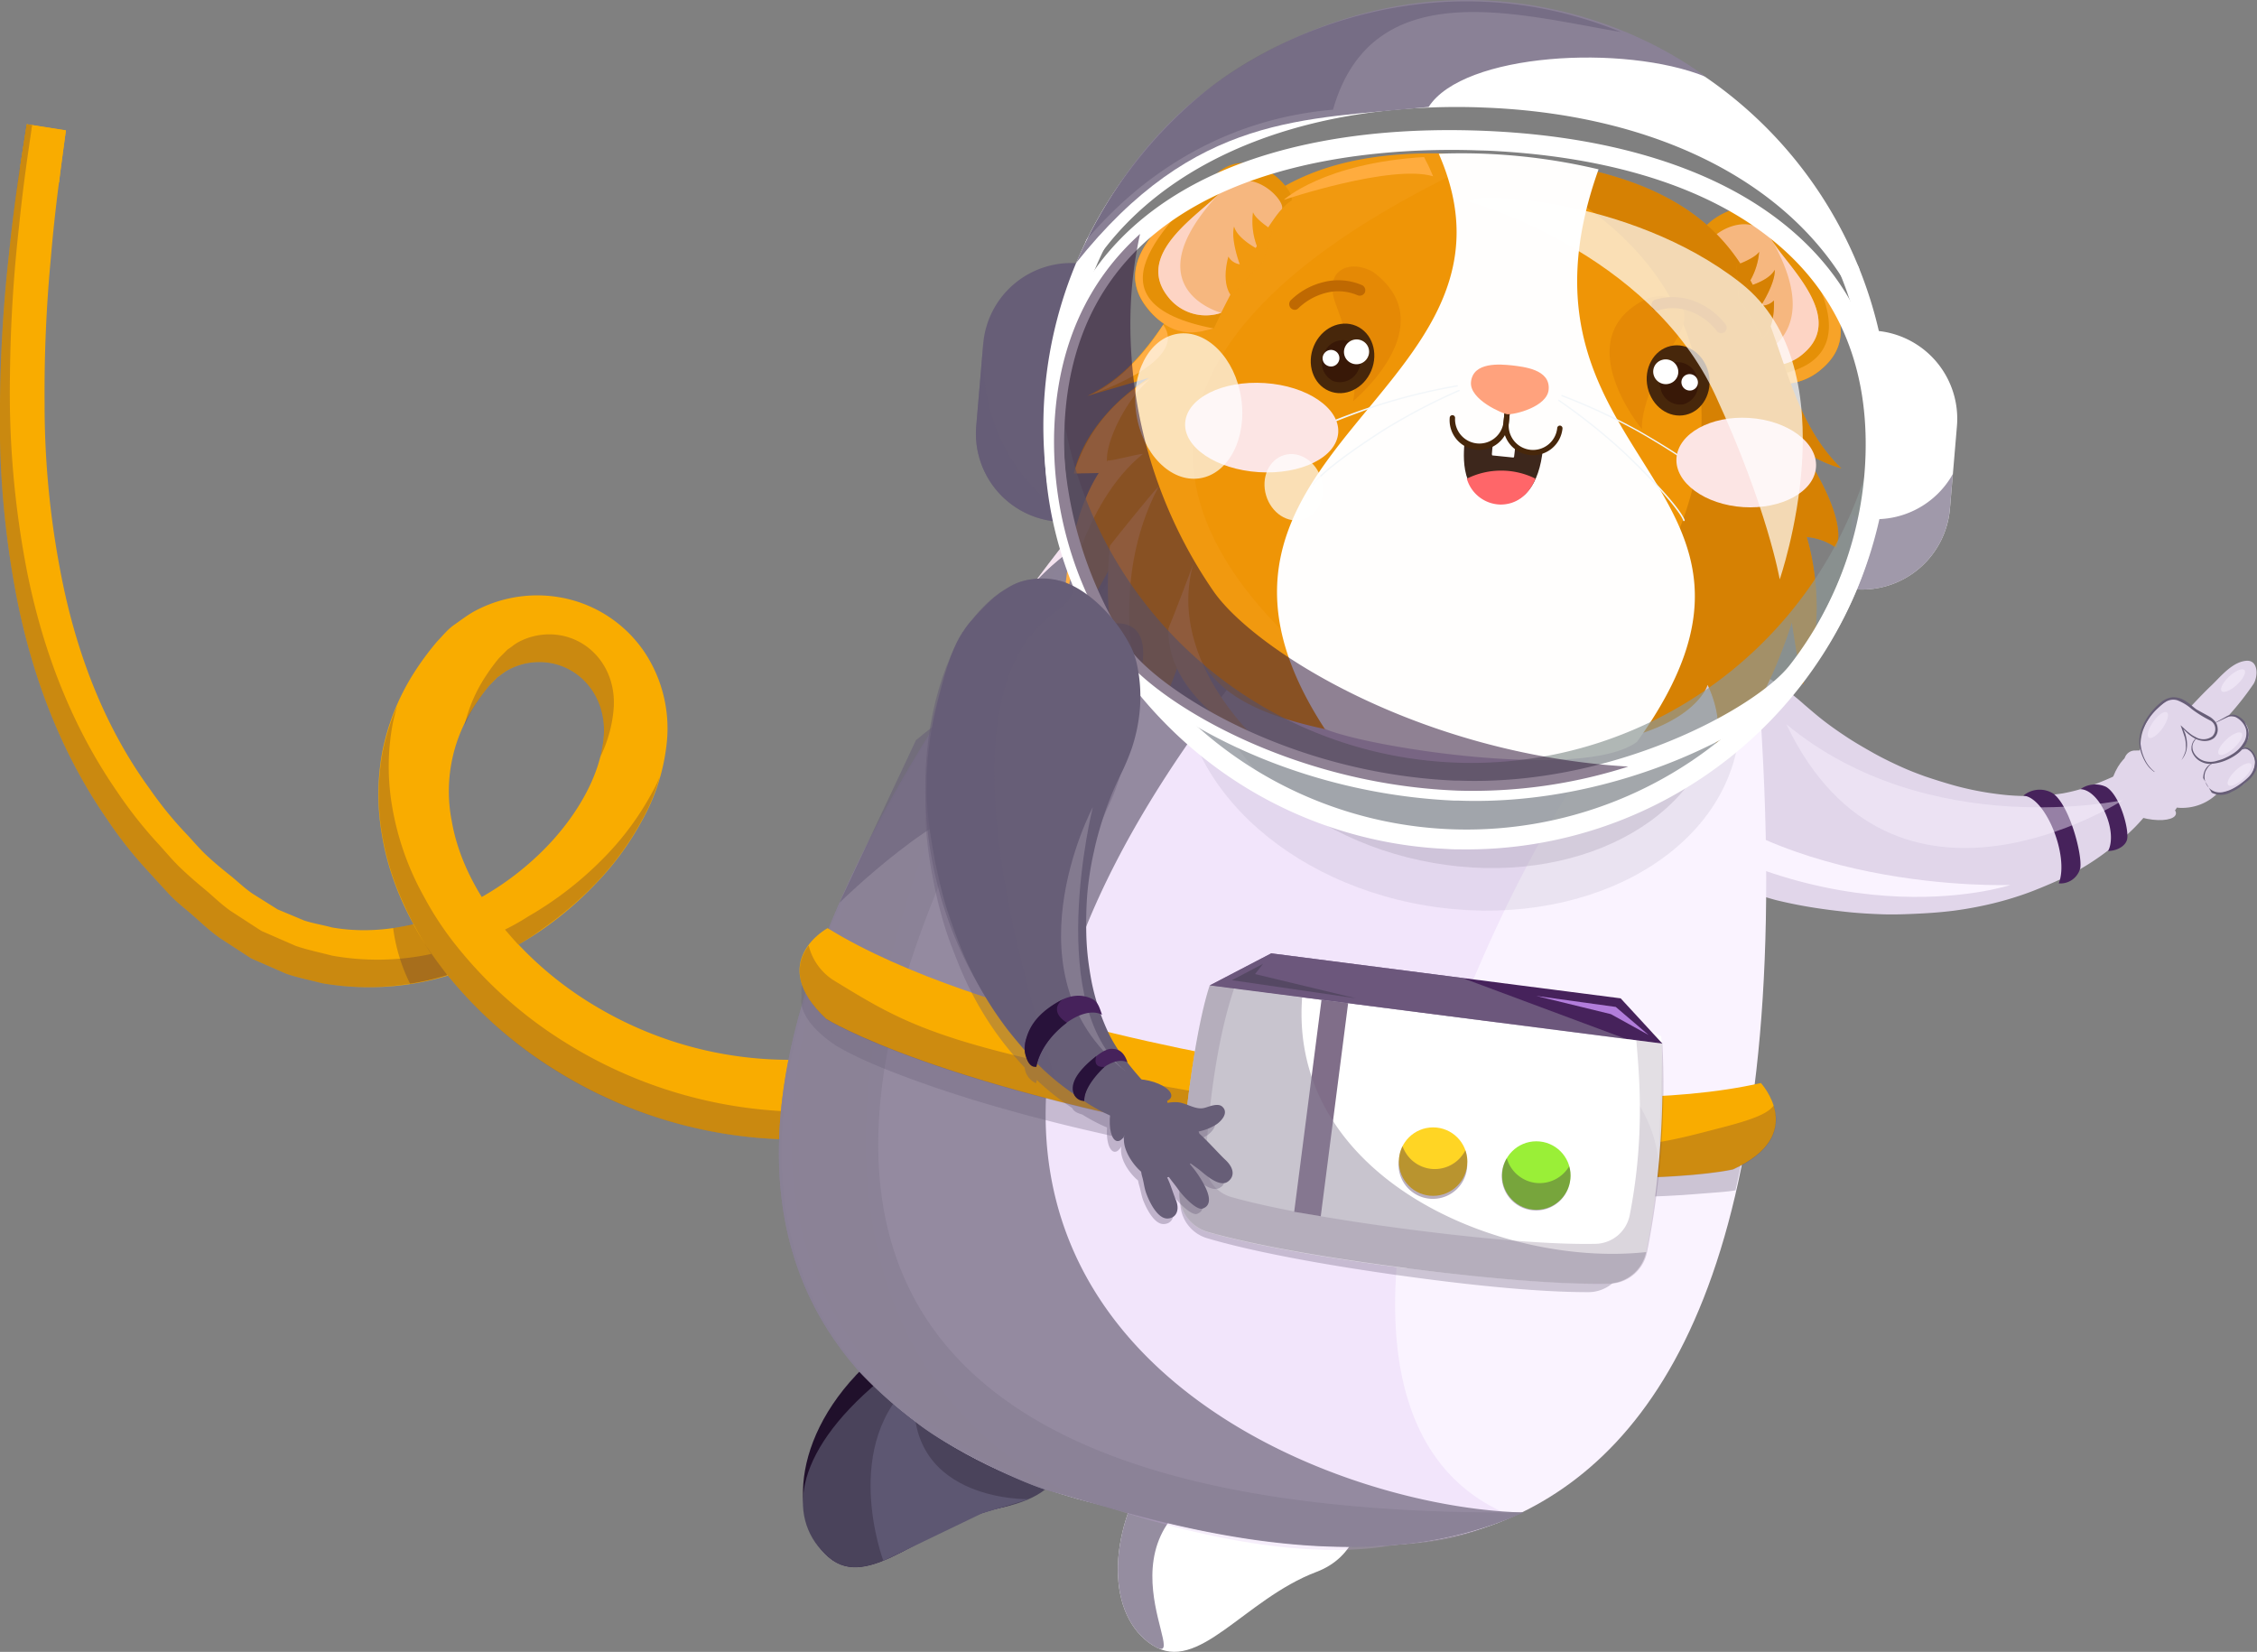<svg xmlns="http://www.w3.org/2000/svg" viewBox="0 0 394.2 288.53"><rect x="0" y="0" width="394.2" height="288.53" fill="#808080" stroke="none"/><defs><style>.cls-1{isolation:isolate;}.cls-2{fill:#f9ac00;}.cls-3,.cls-39,.cls-53{fill:#371a45;}.cls-3{opacity:0.24;}.cls-4{fill:#e1d6ea;}.cls-38,.cls-47,.cls-5,.cls-59{fill:#675e77;}.cls-6{fill:#46225b;}.cls-62,.cls-63,.cls-7{fill:#faf3ff;}.cls-8{fill:#d1c7e0;}.cls-9{fill:#20102b;}.cls-10{fill:#4a435b;}.cls-11{fill:#5d5772;}.cls-12,.cls-58{fill:#fff;}.cls-13,.cls-41,.cls-55,.cls-60{fill:#8a8196;}.cls-13{opacity:0.9;}.cls-13,.cls-16,.cls-17,.cls-31,.cls-34,.cls-38,.cls-47,.cls-54,.cls-55,.cls-57,.cls-59{mix-blend-mode:multiply;}.cls-14{fill:#d5b4ef;}.cls-14,.cls-58{opacity:0.22;}.cls-15{fill:#ffcd97;opacity:0.12;mix-blend-mode:luminosity;}.cls-16,.cls-17{fill:#9e96aa;}.cls-16{opacity:0.17;}.cls-17{opacity:0.29;}.cls-18{fill:#e59007;}.cls-19{fill:#f7a328;}.cls-20{fill:#ffccc0;opacity:0.65;}.cls-21{fill:#ffdcd7;opacity:0.78;}.cls-22{fill:#ef9506;}.cls-23{fill:#b76800;opacity:0.43;}.cls-24{fill:#ffba5f;opacity:0.11;}.cls-25{fill:#fffefd;}.cls-26{fill:#e58905;}.cls-27{fill:#bf6902;}.cls-28{fill:#f2f6f9;}.cls-29{fill:#ffa836;}.cls-30{fill:#ffae43;}.cls-31{fill:#fce5e4;}.cls-32{fill:#47270b;}.cls-33{fill:#381807;}.cls-34{fill:#3d271c;}.cls-35{fill:#ffa27d;}.cls-36{fill:#ff6669;}.cls-37{fill:#ffac3e;}.cls-38{opacity:0.54;}.cls-40,.cls-60{opacity:0.81;}.cls-42{opacity:0.69;}.cls-43{fill:#8c9695;}.cls-44{opacity:0.7;}.cls-45{opacity:0.53;}.cls-46{fill:#2b1135;}.cls-47{opacity:0.32;}.cls-48{opacity:0.23;}.cls-49{opacity:0.18;}.cls-50{fill:#9aef37;}.cls-51{opacity:0.35;}.cls-52{fill:#ffd524;}.cls-53{opacity:0.63;}.cls-54{opacity:0.47;}.cls-55,.cls-57{opacity:0.56;}.cls-56{fill:#b27ddb;}.cls-57{fill:#453d51;}.cls-59{opacity:0.36;}.cls-61{fill:#28123a;}.cls-62{opacity:0.45;}.cls-63{opacity:0.46;}</style></defs><title>Asset 1ldpi</title><g class="cls-1"><g id="Layer_2" data-name="Layer 2"><g id="Layer_1-2" data-name="Layer 1"><path class="cls-2" d="M4.66,21.7s-.32,2-.91,5.86S2.33,37,1.59,44.24A254.15,254.15,0,0,0,0,70.46a162.72,162.72,0,0,0,3,34.3c2.49,12.45,7.15,26,15.67,38.28a71.92,71.92,0,0,0,7,8.91c1.29,1.42,2.59,2.85,3.91,4.27s2.9,2.58,4.37,3.89,2.86,2.62,4.58,3.81l5.35,3.48,6,2.63c2,.72,4.22,1.14,6.35,1.7a48,48,0,0,0,26-2.72A60.14,60.14,0,0,0,104,154.4a50.14,50.14,0,0,0,8.09-11,35,35,0,0,0,4.39-13.92A24.08,24.08,0,0,0,112.63,114a22.48,22.48,0,0,0-13.5-9.39,23.12,23.12,0,0,0-16.35,2.2c-1.23.69-2.33,1.55-3.48,2.35s-2,1.91-2.94,2.87a50.29,50.29,0,0,0-4.22,5.75,40.4,40.4,0,0,0-5.35,13.42,41,41,0,0,0-.13,14.35C68.17,155,72.57,163.21,78,170.12a75.32,75.32,0,0,0,19.21,16.93,79.52,79.52,0,0,0,46.31,11.87,68.4,68.4,0,0,0,11.25-1.53l5.37-1.08c1.77-.41,3.49-1.05,5.21-1.57s3.44-1.06,5.12-1.65l4.86-2.15a65.35,65.35,0,0,0,9.13-4.9c11.65-7.16,19.9-16.95,25.68-25.93a159.17,159.17,0,0,0,12.4-24.17l6.32-15.34,2.28-5-14.61-6.91L214,114.38l-6.09,15.52a143.63,143.63,0,0,1-10.74,22c-4.84,7.82-11.4,15.83-20.7,21.77-9.1,6-21.2,10-33.91,11.28a65.94,65.94,0,0,1-38.51-9.18A61.72,61.72,0,0,1,88,162.09c-4.45-5.48-7.91-11.86-9.08-18.58a27,27,0,0,1,3.46-19.42,36.13,36.13,0,0,1,3-4.26l1.49-1.53c.58-.37,1.1-.84,1.69-1.18a11.4,11.4,0,0,1,8-1.23c5.57,1.21,9.42,6.49,8.88,12.86s-4.3,13-9.17,18.31C86.35,157.82,71.35,164.35,58,162c-1.62-.44-3.3-.7-4.89-1.22l-4.63-1.94-4.25-2.67c-1.42-.92-2.72-2.22-4.08-3.3s-2.73-2.22-4-3.4-2.38-2.51-3.55-3.76a65.42,65.42,0,0,1-6.42-7.88C18.27,127,13.74,114.68,11.2,103A154.58,154.58,0,0,1,7.79,70.46,248.67,248.67,0,0,1,8.89,45c.59-7.07,1.34-12.62,1.84-16.4s.78-5.8.78-5.8Z"/><path class="cls-2" d="M3.47,29.53l6.86,2.34c.1-1.23.25-2.33.4-3.32.51-3.76.78-5.79.78-5.79L4.68,21.7s-.32,2.05-.92,5.84C3.67,28.17,3.57,28.8,3.47,29.53Z"/><path class="cls-3" d="M85.37,119.83l1.49-1.53c.58-.37,1.1-.84,1.69-1.18a11.4,11.4,0,0,1,8-1.23c5.57,1.21,9.42,6.49,8.88,12.86a21,21,0,0,1-.58,3.44,23.39,23.39,0,0,0,2.32-8.29c.54-6.37-3.3-11.64-8.88-12.85a11.4,11.4,0,0,0-7.95,1.22c-.59.35-1.11.82-1.69,1.18L87.11,115a34.24,34.24,0,0,0-3,4.26,26.78,26.78,0,0,0-3,7.5,27.31,27.31,0,0,1,1.31-2.66A36.13,36.13,0,0,1,85.37,119.83Z"/><path class="cls-3" d="M230.72,115.4c-.06.13-.1.22-.16.37-1.46,3.53-3.61,8.72-6.33,15.33a157.92,157.92,0,0,1-12.41,24.16c-5.76,9-14,18.77-25.67,25.93A66.47,66.47,0,0,1,177,186.1l-4.87,2.15c-1.67.59-3.39,1.1-5.1,1.65s-3.45,1.14-5.22,1.57l-5.37,1.07a68.42,68.42,0,0,1-11.24,1.54A79.57,79.57,0,0,1,98.91,182.2a74.49,74.49,0,0,1-19-16.75h0a55.64,55.64,0,0,1-5.91-8.92h0a48.93,48.93,0,0,1-5.53-15.79,40.9,40.9,0,0,1,.12-14.34c.2-1,.47-2,.75-3a39.45,39.45,0,0,0-2.49,7.88,41,41,0,0,0-.13,14.35,47.53,47.53,0,0,0,3.54,11.7h0a63.26,63.26,0,0,0,5.07,9.3,44.92,44.92,0,0,1-17.33.29c-2.12-.55-4.3-1-6.35-1.7l-6-2.62-5.36-3.48c-1.71-1.2-3.05-2.56-4.57-3.82s-3-2.54-4.38-3.88-2.61-2.86-3.92-4.27a75.7,75.7,0,0,1-7-8.92C11.89,125.88,7.24,112.38,4.74,99.92a163.44,163.44,0,0,1-3-34.3A254.24,254.24,0,0,1,3.34,39.39c.73-7.23,1.59-12.84,2.15-16.68,0-.32.09-.56.14-.86l-1-.15s-.32,2-.91,5.86S2.33,37,1.59,44.24A254.15,254.15,0,0,0,0,70.46a162.72,162.72,0,0,0,3,34.3c2.49,12.45,7.15,26,15.67,38.28a71.92,71.92,0,0,0,7,8.91c1.29,1.42,2.59,2.85,3.91,4.27s2.9,2.58,4.37,3.89,2.86,2.62,4.58,3.81l5.35,3.48,6,2.63c2,.72,4.22,1.14,6.35,1.7a46.73,46.73,0,0,0,21.91-1.44,75.06,75.06,0,0,0,19,16.76,79.52,79.52,0,0,0,46.31,11.87,68.4,68.4,0,0,0,11.25-1.53l5.37-1.08c1.77-.41,3.49-1.05,5.21-1.57s3.44-1.06,5.12-1.65l4.86-2.15a65.35,65.35,0,0,0,9.13-4.9c11.65-7.16,19.9-16.95,25.68-25.93a159.17,159.17,0,0,0,12.4-24.17l6.32-15.34,2.28-5Z"/><path class="cls-3" d="M113.82,138.57a49.92,49.92,0,0,1-8.1,11,61.24,61.24,0,0,1-13.45,10.5,41.51,41.51,0,0,1-4.07,2.3c.93,1.08,1.58,1.84,2.34,2.64,1-.6,2.43-1.47,4-2.63a61.86,61.86,0,0,0,9.41-8,50.14,50.14,0,0,0,8.09-11,33.38,33.38,0,0,0,3.16-7.63C114.8,136.74,114.34,137.68,113.82,138.57Z"/><path class="cls-3" d="M71.63,171.84a46,46,0,0,0,6.51-1.48c-1-1.35-2-2.64-2.85-3.89a52.9,52.9,0,0,1-3.08-5,.61.61,0,0,1-.3,0,23.25,23.25,0,0,1-3.25.62A30.9,30.9,0,0,0,71.63,171.84Z"/><path class="cls-4" d="M276.81,130.65c0-.31-.05-.62-.07-.93a12.55,12.55,0,0,1,.25-3c.11-.48.26-1,.4-1.37a9.5,9.5,0,0,1,.68-1.57,14.15,14.15,0,0,1,1.85-2.61,16.69,16.69,0,0,1,2.3-2,21.12,21.12,0,0,1,2.45-1.57,25.25,25.25,0,0,1,3-1.45,26.35,26.35,0,0,1,5.44-1.53,14.31,14.31,0,0,1,3.16-.15,30.54,30.54,0,0,1,3.24.44,29,29,0,0,1,6.06,1.89,33.56,33.56,0,0,1,5.32,2.91,45.19,45.19,0,0,1,4.26,3.38c1.17,1,2.32,2,3.55,2.94s2.41,1.76,3.65,2.58c1.49,1,3.12,1.94,5,3,1.54.85,3.22,1.68,5.14,2.53,1.18.52,2.42,1,3.79,1.49,1.71.58,3.48,1.13,5.27,1.63a53.18,53.18,0,0,0,5.84,1.23c1.15.17,2.21.31,3.24.4a40.58,40.58,0,0,0,9.64-.31,30.2,30.2,0,0,0,4.43-1.16c1.21-.42,2.48-.92,4.1-1.64l1.81-.85,1.95-.91a1.69,1.69,0,0,1,.28-.12l.43-.19a9.76,9.76,0,0,1,1.67-.55,8,8,0,0,1,1.61-.2,5.08,5.08,0,0,1,.94.09,3.59,3.59,0,0,1,.68.21,2.22,2.22,0,0,1,.5.28l.09.06a1.77,1.77,0,0,1,.7,1,2.73,2.73,0,0,1,.06.34,1.89,1.89,0,0,1,0,.62,2,2,0,0,1-.16.53l0,.08,0-.14a9.68,9.68,0,0,1-1.15,2.12,24.69,24.69,0,0,1-2.22,2.68,34.47,34.47,0,0,1-2.82,3.35c-.7.74-1.45,1.42-2.09,2s-1.6,1.37-2.64,2.17a43.47,43.47,0,0,1-4.9,3.33c-1.26.73-2.54,1.39-3.8,2l-.07,0c-1.2.54-2.26,1-3.25,1.4s-1.85.75-2.87,1.1a57.48,57.48,0,0,1-5.86,1.71,65.85,65.85,0,0,1-6.51,1.19c-1.95.24-4,.41-6.27.51-1.85.09-4,.18-6.09.11s-4.37-.2-6.42-.43c-2.4-.26-4.36-.52-6.17-.82-2.07-.34-4.12-.76-6.07-1.24-1-.26-2-.58-3-.89s-2.14-.73-3.15-1.12-1.81-.73-2.81-1.16-1.91-.87-2.8-1.31c-1.67-.82-3.42-1.78-5.34-2.92a43,43,0,0,1-5.42-3.39c-8.47-6.91-9.29-10.92-9.29-10.92a1.59,1.59,0,0,1-.23-.45l0-.05-.08-.17-.08-.17c-.1-.21-.19-.42-.27-.64s-.28-.75-.43-1.24A12.46,12.46,0,0,1,276.81,130.65Z"/><ellipse class="cls-4" cx="375.54" cy="140.55" rx="1.79" ry="4.76" transform="matrix(0.19, -0.98, 0.98, 0.19, 166.28, 482.6)"/><ellipse class="cls-4" cx="374.43" cy="138.35" rx="4.64" ry="1.84" transform="translate(-2.01 5.56) rotate(-0.85)"/><ellipse class="cls-4" cx="372.87" cy="136.94" rx="4.37" ry="1.95" transform="translate(-5.21 258.76) rotate(-38.03)"/><ellipse class="cls-4" cx="371.22" cy="135.58" rx="4.4" ry="1.94" transform="translate(86.73 409.9) rotate(-64.02)"/><path class="cls-4" d="M388.21,137.52c2.46-2.89,1.17-6.65-1.31-9.26.88-1.75-1-3.06-2.43-3.78-.74-.37-1.54-.78-2.24-1.22A7.21,7.21,0,0,0,380.3,122c-1.27-.34-2.6.9-3.44,1.71a8.83,8.83,0,0,0-3,7,2.4,2.4,0,0,0-.2.39,2.48,2.48,0,0,0-.61,0s0,0,0,0a1.87,1.87,0,0,0-2,1.5,6.09,6.09,0,0,0,.42,4.61c1.13,2.1,3.51,5.33,6.23,5.43a3,3,0,0,0,2.5-1.58,6.67,6.67,0,0,0,1.16.05A8.77,8.77,0,0,0,388.21,137.52Z"/><path class="cls-4" d="M386.7,127.74c.89-1,1.79-1.76,2.63-2.84a50.53,50.53,0,0,0,4.3-5.49c.79-1.39.76-4-1.13-4-2.51.08-4.63,2.75-6.2,4.26-2.11,2-4.09,4.24-6.1,6.35l4.53,3.92C385.09,130,386.3,128.2,386.7,127.74Z"/><path class="cls-4" d="M391.55,130.49c2.8-2.14.37-6-2.43-5.35l-1.88-.62c-1.34-.75-4.11,3.48-4.73,4.42-2,3-.95,6.35,1.6,8.81,1.86,1.8,3.78.79,6,.14C394,136.73,395.46,131.23,391.55,130.49Z"/><path class="cls-5" d="M381.81,131.3a4.23,4.23,0,0,0,.17-1.09,5.9,5.9,0,0,0-.14-1.39c0-.06-.16-.65-.17-.68s-.34-.8-.32-.77l.61.61a7.1,7.1,0,0,0,1.25.93,3.94,3.94,0,0,0,1.47.5,3,3,0,0,0,1.26-.1,2.37,2.37,0,0,0,.79-.43,2,2,0,0,0,.59-1.74,2.05,2.05,0,0,0-.6-1.31,3.87,3.87,0,0,0-.74-.61c-.27-.17-2.13-1.16-2.38-1.33-.41-.3-.81-.66-1.23-1l-.65-.44a3.85,3.85,0,0,0-2.31-.66,3.76,3.76,0,0,0-2,.91,9.75,9.75,0,0,0-1.69,1.7,10.39,10.39,0,0,0-1.46,2.37,7,7,0,0,0-.42,1.22,6.11,6.11,0,0,0,.1,3.39,8.61,8.61,0,0,0,.72,1.66,6.43,6.43,0,0,0,.79,1.1c.79.75.85.71.86.68s-.07-.08-.17-.17a6.19,6.19,0,0,1-.56-.54,5.89,5.89,0,0,1-.79-1.12,8.15,8.15,0,0,1-.66-1.62,6.91,6.91,0,0,1-.21-1,5.16,5.16,0,0,1,.53-3.29,7.35,7.35,0,0,1,.58-1.11,10.88,10.88,0,0,1,.74-1.08,12.25,12.25,0,0,1,.9-1c1.45-1.4,2-1.51,2.24-1.58a2.35,2.35,0,0,1,1.34,0,8.21,8.21,0,0,1,2.5,1.5,20.08,20.08,0,0,0,3.21,2,1.67,1.67,0,0,1,.95,1.37,1.82,1.82,0,0,1-.52,1.44,2.63,2.63,0,0,1-2.93.11,4.7,4.7,0,0,1-1.19-.79c-.05,0-.55-.46-.68-.58l-.73-.68s.08.25.13.37.61,1.78.62,1.84a5.32,5.32,0,0,1,.16,1.36,3.52,3.52,0,0,1,0,.58,3.69,3.69,0,0,1-.1.5,7.61,7.61,0,0,1-.66,1.43A4.45,4.45,0,0,0,381.81,131.3Z"/><path class="cls-5" d="M389.28,125.17a1.81,1.81,0,0,1,1.45.23,3.66,3.66,0,0,1,1.21,1.21,3.72,3.72,0,0,1,.31.67,3.18,3.18,0,0,1-.22,2.18,8.54,8.54,0,0,1-.54.84,5.8,5.8,0,0,1-1.78,1.53,6.43,6.43,0,0,1-.77.42,7.91,7.91,0,0,1-.79.35,8.36,8.36,0,0,1-.81.25,3.85,3.85,0,0,1-2.34.07,3.18,3.18,0,0,1-1.23-.7,2.71,2.71,0,0,1-.71-1,1.76,1.76,0,0,1-.12-.53,1.57,1.57,0,0,1,0-.49,2.2,2.2,0,0,1,.12-.41,3,3,0,0,1,.18-.32,3.76,3.76,0,0,1,.28-.39.63.63,0,0,0,.1-.15s-.05,0-.13.07a2.22,2.22,0,0,0-.33.37,2.14,2.14,0,0,0-.35.79,1.74,1.74,0,0,0-.05.52,1.33,1.33,0,0,0,0,.28,1.53,1.53,0,0,0,.07.29,3.24,3.24,0,0,0,1.88,1.92,3.1,3.1,0,0,0,1.58.24,6.1,6.1,0,0,0,.83-.11,8.34,8.34,0,0,0,.83-.2,6.91,6.91,0,0,0,.83-.3,8.34,8.34,0,0,0,.8-.38,8.1,8.1,0,0,0,1.5-1,6,6,0,0,0,.61-.62,5.88,5.88,0,0,0,.51-.72,4.32,4.32,0,0,0,.5-1.22,3.11,3.11,0,0,0-.34-2.1A4.05,4.05,0,0,0,392,126a3.5,3.5,0,0,0-1.44-1.07,2.08,2.08,0,0,0-1.74.23l-.48.27-1.56.85h0s.07,0,.1,0S389.1,125.23,389.28,125.17Z"/><path class="cls-5" d="M386.29,138.46a3.59,3.59,0,0,0,3.46-.14,9.62,9.62,0,0,0,1.59-.91c.47-.32,1.55-1.28,1.65-1.38a5.4,5.4,0,0,0,1-1.45,3.29,3.29,0,0,0,.19-1.68,4.28,4.28,0,0,0-.41-1.13c-.13-.22-.92-1.55-2-1.13,0,0-.28.3-.1.27a1,1,0,0,1,.9,0,2.15,2.15,0,0,1,.85.82,3.31,3.31,0,0,1,.45,1.31,3.88,3.88,0,0,1-1.16,2.7,11.85,11.85,0,0,1-1.26,1.07,10.24,10.24,0,0,1-1.5.95,6,6,0,0,1-1.63.58,2.63,2.63,0,0,1-3.11-1.69,2.68,2.68,0,0,1,0-1.92,5.09,5.09,0,0,1,.56-.88,2,2,0,0,1,1.09-.64.48.48,0,0,0,.17-.07s-.05,0-.16,0a1.71,1.71,0,0,0-.47.14,2.6,2.6,0,0,0-.72.47,2.85,2.85,0,0,0-.63.9,3.37,3.37,0,0,0-.25,1.26"/><path class="cls-6" d="M368.2,148.64c1.76-3.48-1.53-10.72-4.84-10.79a4.45,4.45,0,0,1,4.48-.41c2.4,1.4,4.06,7.43,3.67,9.17C371.29,147.65,369.94,148.61,368.2,148.64Z"/><path class="cls-6" d="M359.58,154.3c1.87-4.8-2.33-15.08-6.19-15.32a4.44,4.44,0,0,1,5.2-.38c2.86,2.07,5.1,10.58,4.75,13A3.57,3.57,0,0,1,359.58,154.3Z"/><path class="cls-7" d="M287.19,131.25c20,25,63.93,23.33,63.93,23.33s-34,11.33-72.12-18.85C280.33,133.12,283.12,132,287.19,131.25Z"/><path class="cls-8" d="M179,232.33c-7.16-6.2-20.65-2.34-30.13,8.63S137.54,265.83,144.7,272s16.93-5.68,30.14-8.63C189,260.24,186.19,238.52,179,232.33Z"/><path class="cls-9" d="M179.87,234c-7.17-6.2-15.59-6.74-26.33,2.36-15.54,13.16-16,29.44-8.84,35.63s16.93-5.68,30.14-8.63C189,260.24,187,240.23,179.87,234Z"/><path class="cls-10" d="M178.91,246.19c-7.17-6.2-12.13-15.95-25.31-5-15.64,13.05-16.06,24.61-8.9,30.8s16.93-5.68,30.14-8.63C189,260.24,186.08,252.38,178.91,246.19Z"/><path class="cls-11" d="M154.29,272.63S146.49,252,160,240.81c-3.49,21.65,19.68,21.05,19.68,21.05l-8.16,2.47Z"/><path class="cls-12" d="M229.67,243.22c-8-5.12-20.78.61-28.62,12.8s-7.73,26.22.24,31.34,16-8,28.62-12.79C243.47,269.45,237.64,248.34,229.67,243.22Z"/><path class="cls-13" d="M229.67,243.22c-8-5.12-20.78.61-28.62,12.8s-7.73,26.22.24,31.34-12.72-20.74,15.1-29.4C230.23,253.66,237.64,248.34,229.67,243.22Z"/><path class="cls-7" d="M307.75,129.51c-2.64-60.29-70.88-89-116.59-41.27C71,237.55,185.22,261,192.73,263c4,1,43.32,13.83,70.34,2.42C290.29,253.89,312.88,219.19,307.75,129.51Z"/><path class="cls-14" d="M301.86,103.31c-24.2-50.93-80.39-46.75-110.7-15.07C71,237.55,185.22,261,192.73,263c1.56.4,29.63,10.79,51,6.84,8.42-.45,14.6-1.88,19.77-5.26C214.42,244.08,267.72,131,301.86,103.31Z"/><path class="cls-15" d="M191.16,88.24C71,237.55,192.73,263,192.73,263S100.6,238.09,191.16,88.24Z"/><path class="cls-13" d="M178.23,104.84C120.07,184,134,221.4,150,239.5a75.71,75.71,0,0,0,9.51,8.53c6.14,5.06,19.33,11.15,23.65,12.33,15.29,4.2,52.77,17.48,82.9,3.82-41.65-1-137.23-41.62-43.79-153.68,9.63-11.54-27.56-8-17.86-25.11C197.14,90.4,185.72,94.64,178.23,104.84Z"/><path class="cls-13" d="M178.23,104.84C120.07,184,134,221.4,150,239.5a75.71,75.71,0,0,0,9.51,8.53c6.14,5.06,19.33,11.15,23.65,12.33,12,3.3,38,12.07,63.29,9.25a67.55,67.55,0,0,0,19.61-5.43c-203.3,1.61-71.35-161.63-61.65-178.79C197.14,90.4,185.72,94.64,178.23,104.84Z"/><ellipse class="cls-16" cx="255.18" cy="121.73" rx="36.96" ry="49.03" transform="translate(93.53 353.68) rotate(-80.63)"/><ellipse class="cls-17" cx="255.23" cy="116.67" rx="34.36" ry="45.68" transform="translate(87.67 341.79) rotate(-77.9)"/><path class="cls-18" d="M297.07,41.15c-.33-2.14,9.54-9.23,14.33-1.32,3.31,5.48,16.05,16.74,6.77,24.61a10.4,10.4,0,0,1-12.07,1.24S300.9,44.24,297.07,41.15Z"/><path class="cls-19" d="M311.4,39.83c3.31,5.48,16.05,16.74,6.77,24.61a10.4,10.4,0,0,1-12.07,1.24S332.17,67.32,311.4,39.83Z"/><path class="cls-20" d="M298.41,42.88c-.26-1.7,7.37-7,11.18-.73,2.63,4.36,12.79,13.33,5.39,19.6a8.28,8.28,0,0,1-9.61,1S301.26,47.18,298.41,42.88Z"/><path class="cls-21" d="M309.59,42.15c2.63,4.36,12.79,13.33,5.39,19.6a8.28,8.28,0,0,1-9.61,1S319.48,59.79,309.59,42.15Z"/><path class="cls-22" d="M298.24,119.62s3.66,7.11.63,11.94c7.93-2.5,14.09-22.87,14.09-22.87s2,13.17,2,10.45c4.87-12.34.59-25.34.59-25.34a10.24,10.24,0,0,1,5.17,1.9c2.2-5.84-6.64-18.11-6.64-18.11s1.66,2.49,7.52,4.22c-18.1-17.59-3.34-50.83-61.17-54.5C205.7,22,212.36,58.52,189.9,69.16L200.69,66s-10.62,6.23-13.13,16.68l5.25-.2s-6.06,8.5-4.19,26.15l6.52-11.72s-.69,17.18,7.92,24.53c1,1.27,4.44-10.84,4.44-10.84,3.81,9.46,8.52,16.17,43,19.5C294.26,134.34,298.24,119.62,298.24,119.62Z"/><path class="cls-23" d="M298.24,119.62s3.66,7.11.63,11.94c7.93-2.5,14.09-22.87,14.09-22.87s2,13.17,2,10.45c4.87-12.34.59-25.34.59-25.34a10.24,10.24,0,0,1,5.17,1.9c2.2-5.84-6.64-18.11-6.64-18.11s1.66,2.49,7.52,4.22c-18.1-17.59-3.34-50.83-61.17-54.5,67.72,26.92,28.26,97.84-9.94,102.8C294.26,134.34,298.24,119.62,298.24,119.62Z"/><path class="cls-24" d="M260.45,27.31C205.7,22,212.36,58.52,189.9,69.16L200.69,66s-10.62,6.23-13.13,16.68l5.25-.2s-6.06,8.5-4.19,26.15l6.52-11.72s-.69,17.18,7.92,24.53c1,1.27,4.44-10.84,4.44-10.84,3.81,9.46,8.52,16.17,43,19.5C241.29,124.47,154.55,75.51,260.45,27.31Z"/><path class="cls-25" d="M279.2,29.58c-18.45,51.64,39.13,54.84,6.71,100-9.19,6.8-46.74,1.05-54.53-2.27-31.63-48.53,38.23-58.61,19.91-100.46A103.85,103.85,0,0,1,279.2,29.58Z"/><path class="cls-26" d="M292.94,59c3.48-5.58-.88-8.35-5.25-6.86-14.23,6.75-.91,22.83-.91,22.83S286.19,69.81,292.94,59Z"/><path class="cls-26" d="M233.33,53.21c-2.35-6.14,2.47-8,6.47-5.72,12.67,9.35-3.48,22.58-3.48,22.58S237.89,65.14,233.33,53.21Z"/><path class="cls-27" d="M226.23,54.12a.93.93,0,0,0,.57-.31,10.75,10.75,0,0,1,4.69-2.63,8.52,8.52,0,0,1,5.57.37,1,1,0,0,0,1.3-.42,1,1,0,0,0-.42-1.3,10.48,10.48,0,0,0-6.95-.51,12.25,12.25,0,0,0-5.61,3.19,1,1,0,0,0,.85,1.61Z"/><path class="cls-27" d="M300.34,58.16a1,1,0,0,0,.82-.12,1,1,0,0,0,.25-1.35,12.35,12.35,0,0,0-5.12-3.95,10.43,10.43,0,0,0-6.94-.46,1,1,0,1,0,.63,1.83,8.58,8.58,0,0,1,5.56.41,10.34,10.34,0,0,1,4.27,3.26A1,1,0,0,0,300.34,58.16Z"/><path class="cls-28" d="M299,84.36h.07a.13.13,0,0,0,.05-.17c-.06-.09-1.44-2.39-12.79-8.92A103.62,103.62,0,0,0,272.86,69a.11.11,0,0,0-.16.07.12.12,0,0,0,.07.15,105.14,105.14,0,0,1,13.43,6.24c11.24,6.47,12.68,8.81,12.7,8.83A.1.1,0,0,0,299,84.36Z"/><path class="cls-28" d="M294.16,91h0a.12.12,0,0,0,.08-.15c0-.1-.82-2.66-10.29-11.71a103.58,103.58,0,0,0-11.59-9.28.11.11,0,0,0-.16,0,.12.12,0,0,0,0,.17,104.56,104.56,0,0,1,11.55,9.25c9.38,9,10.22,11.58,10.23,11.61A.11.11,0,0,0,294.16,91Z"/><path class="cls-18" d="M225.58,35.05c.74-2-7.59-10.89-13.8-4-4.3,4.74-19,13.35-11.36,22.85A10.39,10.39,0,0,0,212,57.4S221.23,37.35,225.58,35.05Z"/><path class="cls-29" d="M211.78,31c-4.3,4.74-19,13.35-11.36,22.85,4.91,6.13,9.84,3.86,11.6,3.53C188.56,52.86,204.16,38.84,211.78,31Z"/><path class="cls-20" d="M223.91,36.49c.59-1.62-5.88-8.32-10.82-2.86C209.66,37.41,198,44.27,204,51.84a8.34,8.34,0,0,0,9.29,2.8S220.44,40.13,223.91,36.49Z"/><path class="cls-21" d="M213.09,33.63C209.66,37.41,198,44.27,204,51.84a8.34,8.34,0,0,0,9.29,2.8S197.35,50.4,213.09,33.63Z"/><path class="cls-28" d="M225.9,77.3a.13.13,0,0,0,.11,0s1.88-2,14.15-6.23a104.48,104.48,0,0,1,14.37-3.55.12.12,0,0,0,.1-.14.12.12,0,0,0-.14-.1,106.27,106.27,0,0,0-14.41,3.56C227.69,75,225.89,77,225.82,77.1a.12.12,0,0,0,0,.17Z"/><path class="cls-28" d="M229.37,84.7a.12.12,0,0,0,.12-.07s1.35-2.42,12.26-9.42a103.37,103.37,0,0,1,13.12-6.88.11.11,0,0,0,.06-.16.12.12,0,0,0-.16-.06A105.71,105.71,0,0,0,241.62,75c-11,7.07-12.3,9.43-12.34,9.53a.12.12,0,0,0,.05.16Z"/><path class="cls-30" d="M203.16,56.73C208,63.31,189.9,69.16,189.9,69.16S196.41,67.26,203.16,56.73Z"/><path class="cls-30" d="M200.93,66.16a28.48,28.48,0,0,0-13.37,16.53s5.33,0,6.88-.26C191.12,81.2,195.85,70.31,200.93,66.16Z"/><path class="cls-30" d="M193.51,80.4c-7.36,8.79-7.64,25.36-7.64,25.36s3.06-17.87,13.75-26.47C198.7,79.26,193.79,80.66,193.51,80.4Z"/><path class="cls-30" d="M202.39,84.94c-.83.72-7.43,8.92-8.54,10.37-2,21.41,5.12,25.33,5.12,25.33S193.29,102.1,202.39,84.94Z"/><path class="cls-30" d="M208.44,98.41c-.47,1.34-3.37,9-4.37,11.36-.45,13.12,17.2,21.13,17.2,21.13S203.41,116.1,208.44,98.41Z"/><path class="cls-31" d="M317.18,81.58c-.28,4.3-6,7.42-12.69,7s-12-4.28-11.68-8.58,6-7.42,12.7-7S317.47,77.29,317.18,81.58Z"/><path class="cls-31" d="M233.73,75.57c-.28,4.3-6.5,7.38-13.9,6.9S206.66,78.11,207,73.81s6.5-7.38,13.9-6.9S234,71.28,233.73,75.57Z"/><path class="cls-32" d="M298.43,65.22c.73,3.32-1.05,6.56-4,7.24s-5.92-1.46-6.66-4.78,1.05-6.56,4-7.24S297.69,61.9,298.43,65.22Z"/><path class="cls-33" d="M296.47,66.22A3.59,3.59,0,0,1,294,70.63,3.52,3.52,0,0,1,290,67.71a3.59,3.59,0,0,1,2.43-4.41A3.54,3.54,0,0,1,296.47,66.22Z"/><path class="cls-12" d="M293,64.24A2.13,2.13,0,0,1,291.6,67a2.2,2.2,0,0,1-2.74-1.4,2.12,2.12,0,0,1,1.36-2.71A2.2,2.2,0,0,1,293,64.24Z"/><path class="cls-12" d="M296.48,66.34a1.42,1.42,0,0,1-.91,1.81,1.46,1.46,0,0,1-1.82-.93,1.4,1.4,0,0,1,.9-1.8A1.46,1.46,0,0,1,296.48,66.34Z"/><path class="cls-32" d="M229.47,60.44c-1.32,3.14-.14,6.65,2.63,7.84s6.09-.39,7.4-3.53.14-6.64-2.64-7.83S230.78,57.31,229.47,60.44Z"/><path class="cls-33" d="M231.22,61.77a3.6,3.6,0,0,0,1.61,4.78,3.53,3.53,0,0,0,4.51-2.15,3.6,3.6,0,0,0-1.61-4.78A3.53,3.53,0,0,0,231.22,61.77Z"/><path class="cls-12" d="M235,60.45a2.12,2.12,0,0,0,.86,2.9,2.2,2.2,0,0,0,3-.89,2.13,2.13,0,0,0-.86-2.9A2.2,2.2,0,0,0,235,60.45Z"/><path class="cls-12" d="M231.18,61.9a1.4,1.4,0,0,0,.58,1.93,1.46,1.46,0,0,0,2-.59,1.42,1.42,0,0,0-.58-1.94A1.47,1.47,0,0,0,231.18,61.9Z"/><path class="cls-34" d="M261.6,87.93h0c-6.77-1.1-6-8.49-5.79-10.92,0,0,4.71,3,6.7-2,1.46.23-.64-.13.81,0,1.59,6.49,6.16,3.37,6.16,3.37-.64,6.43-3.42,9.83-7.83,9.56Z"/><path class="cls-12" d="M264.63,78.06c0,.24-.13,1.27-.17,1.6,0,.15-.08.26-.14.26l-3.66-.37c-.06,0-.1-.13-.09-.28,0-.33.13-1.38.16-1.61l2-2Z"/><path class="cls-32" d="M257.85,78.56a5.18,5.18,0,0,1-4.64-5.67.47.47,0,0,1,.93.1,4.25,4.25,0,0,0,8.45.84l.58-5.79a.46.46,0,1,1,.92.09l-.57,5.79A5.18,5.18,0,0,1,257.85,78.56Z"/><path class="cls-32" d="M267.23,79.49a5.18,5.18,0,0,1-4.64-5.66l.58-5.79a.46.46,0,1,1,.92.09l-.57,5.79a4.25,4.25,0,1,0,8.46.84.46.46,0,0,1,.5-.42.47.47,0,0,1,.42.51A5.18,5.18,0,0,1,267.23,79.49Z"/><path class="cls-35" d="M263.26,71.85c-.76-.08-6.1-2.49-5.84-5.08.31-3.07,4.55-2.65,6.59-2.45s6.28.63,6,3.7C269.72,70.63,264.3,72,263.26,71.85Z"/><path class="cls-35" d="M264,64.82c3.19.32,5.74,1,5.52,3.15s-5.2,3.48-6.17,3.38c-.58-.06-5.61-2.34-5.39-4.53s2.84-2.32,6-2m.1-1c-2-.2-6.78-.67-7.14,2.9-.31,3.12,5.67,5.57,6.29,5.63,1.31.13,7-1.3,7.27-4.28.35-3.57-4.4-4-6.42-4.25Z"/><path class="cls-36" d="M268.19,83.61a13.48,13.48,0,0,0-12,0,6.25,6.25,0,0,0,5.87,4.52C264.62,88.14,266.9,86.69,268.19,83.61Z"/><path class="cls-22" d="M303.25,46.3s3.25-1.15,4-2.32a12.18,12.18,0,0,1-2.28,6.14s4-1,5-3c.11,2.41-2.4,6.25-2.4,6.25a2.8,2.8,0,0,0,2.25-.89c.22,5.22-2,6.58-2,6.58l-4.16-7.19Z"/><path class="cls-23" d="M303.25,46.3s3.25-1.15,4-2.32a12.18,12.18,0,0,1-2.28,6.14s4-1,5-3c.11,2.41-2.4,6.25-2.4,6.25a2.8,2.8,0,0,0,2.25-.89c.22,5.22-2,6.58-2,6.58l-4.16-7.19Z"/><path class="cls-22" d="M222.22,40.19s-2.92-1.82-3.37-3.12a12.16,12.16,0,0,0,.91,6.49s-3.66-1.83-4.22-4c-.62,2.33,1,6.61,1,6.61a2.78,2.78,0,0,1-2-1.35c-1.33,5.06.55,6.87.55,6.87l5.6-6.15Z"/><path class="cls-24" d="M222.22,40.19s-2.92-1.82-3.37-3.12a12.16,12.16,0,0,0,.91,6.49s-3.66-1.83-4.22-4c-.62,2.33,1,6.61,1,6.61a2.78,2.78,0,0,1-2-1.35c-1.33,5.06.55,6.87.55,6.87l5.6-6.15Z"/><path class="cls-37" d="M248.73,27.43c.83,1.77.34.47,1.57,3.36-7.32-2.17-26.08,4.12-26.08,4.12S231.15,28.49,248.73,27.43Z"/><path class="cls-38" d="M146.64,157.66s18.37-18,27.22-17.46c12.74.79,25.83-15.62,25.81-26.06,0-17.78-39.68,15.13-39.68,15.13Z"/><path class="cls-39" d="M204.19,125a72,72,0,0,1-20.54-51.55h0a72.5,72.5,0,1,1,71.5,73.48c-.78,0-1.55,0-2.33-.07A72,72,0,0,1,204.19,125ZM257.12,2.57a71.88,71.88,0,0,0-52.49,122,71.88,71.88,0,0,0,103-100.26A71.37,71.37,0,0,0,259.43,2.64C258.66,2.6,257.89,2.58,257.12,2.57Z"/><path class="cls-5" d="M184.57,91.1h0a1.46,1.46,0,0,0,1.59-1.34l-1.1-22,4.69-20.2A1.48,1.48,0,0,0,188.4,46h0A15.42,15.42,0,0,0,171.73,60l-1.22,14.39A15.42,15.42,0,0,0,184.57,91.1Z"/><path class="cls-38" d="M184.57,91.1h0a1.46,1.46,0,0,0,1.59-1.34S170.83,81.5,171.73,60l-1.22,14.39A15.42,15.42,0,0,0,184.57,91.1Z"/><path class="cls-12" d="M327.73,57.78h0a1.46,1.46,0,0,0-1.59,1.34s4.93,22.3-3.59,42.21c-.49.85.54,1.52,1.35,1.59h0a15.42,15.42,0,0,0,16.67-14.07l1.22-14.39A15.42,15.42,0,0,0,327.73,57.78Z"/><g class="cls-40"><path class="cls-41" d="M323.54,89.62l-1,11.71a1.48,1.48,0,0,0,1.35,1.59,15.41,15.41,0,0,0,16.67-14.07l.52-6.06a15.43,15.43,0,0,1-14.77,7.84l-1.54-.13A1.5,1.5,0,0,1,323.54,89.62Z"/></g><g class="cls-42"><path class="cls-43" d="M184.79,63.47a72.19,72.19,0,1,0,143.53,12c0-1.15,0-2.3,0-3.43a72.19,72.19,0,0,1-143.5-8.53Z"/></g><path class="cls-12" d="M203.17,126a73.91,73.91,0,1,1,52,22.36c-.79,0-1.58,0-2.37-.07A73.42,73.42,0,0,1,203.17,126ZM257.1,4a70.44,70.44,0,0,0-71.41,69.49h0A70.46,70.46,0,1,0,259.36,4.05C258.61,4,257.86,4,257.1,4Z"/><path class="cls-12" d="M194.07,114.71a66.34,66.34,0,0,1-11.62-39.45C183,57,190.7,43.11,205.43,34c12.86-7.94,30.84-11.82,52-11.21S296.35,28.31,308.73,37c14.18,9.93,21.1,24.23,20.57,42.51a66.37,66.37,0,0,1-13.87,38.71c-6.4,8.34-32.18,22.7-60.78,21.62l-.73,0C222.73,138.39,199.58,122.82,194.07,114.71Zm63.28-88.47c-21.05-.6-70.13,3-71.46,49.12h0a63,63,0,0,0,11,37.42c5,7.36,27.55,22.23,57.17,23.57l.69,0c27,1,52.07-12.65,57.92-20.27a62.92,62.92,0,0,0,13.16-36.71c.49-17-5.94-30.36-19.11-39.58-11.36-8-27.58-12.6-47-13.48C259,26.29,258.15,26.27,257.35,26.24Z"/><g class="cls-44"><ellipse class="cls-12" cx="207.62" cy="70.91" rx="9.26" ry="12.77" transform="translate(-8.28 31.93) rotate(-8.62)"/></g><g class="cls-44"><ellipse class="cls-12" cx="225.95" cy="85.13" rx="5.03" ry="5.86" transform="translate(-14.89 67.95) rotate(-16.57)"/></g><g class="cls-45"><path class="cls-46" d="M199.12,40.86c-9,8.11-14.52,19.44-15,34.45a64.75,64.75,0,0,0,11.32,38.43c5.65,8.3,29.4,23.23,59.22,24.36a89,89,0,0,0,29.73-4.2c-36.63-2.17-65.55-20.48-72.55-30.78a82.21,82.21,0,0,1-14.38-48.77A73.07,73.07,0,0,1,199.12,40.86Z"/></g><path class="cls-12" d="M189.93,43.79a1.73,1.73,0,0,1,0-2.15c13.35-17.6,38.18-27.2,68.12-26.34,30.13.87,54.35,12.21,66.45,31.13a1.73,1.73,0,0,1-2.75,2.08l0,0-.08-.12C310.43,30.78,288,20.08,260,18.82l-2-.08c-28.83-.82-52.63,8.29-65.3,25a2.06,2.06,0,0,1-.33.33,1.73,1.73,0,0,1-2.4-.3ZM323.1,47.42l.08-.07Z"/><g class="cls-44"><path class="cls-12" d="M310.84,101.2S323.47,64.67,304,49.41s-48-16-47.41-14.17c0,0,31.42,8.57,43.08,33.94C308.69,88.75,310.84,101.2,310.84,101.2Z"/></g><path class="cls-12" d="M201.5,30.83c21.21-35.25,70.49-32,93.41-18.14a68.82,68.82,0,0,1,24.78,26.77S270.13-2.36,201.5,30.83Z"/><path class="cls-41" d="M187.89,46C197,25.34,209.66,15.36,220.58,9.4c32.88-17.93,63.08-6.57,77.31,4-14.24-5.75-42.33-4.16-48.37,5.28C227.75,20.93,208.73,19.77,187.89,46Z"/><path class="cls-47" d="M140,174.24c-.35-5,2.63-10.28,2.63-10.28,17.06,10.31,48.47,19.91,66.37,23.42.69-4,1.41-7.29,2.11-9.8.11-.41.22-.8.33-1.16l0-.11,0-.08c.11-.36.22-.71.33-1,4.22-.25,4.71-2.49,8.11-1.65,13.23,3.26,30.21,5.95,30.21,5.95s17,2.14,30.66,2.68c3.5.14,3.37,1.37,6,2.41,0,.38,0,.79,0,1.24l.12,0c.12,2.1.19,5.22.06,9.11,8.1-.29,14.75-.83,21.48-2.44,0,0,1.63,3-.29,7.19-.82,1.79-2.28,2.53-4,3.59l-1,4.6c-1.28.25-3.17.36-7.65.71l-1.76.13-.94.05q-3.06.19-7,.27c-.47,3.63-1.11,7.51-2,11.56a6.53,6.53,0,0,1-6.45,5.07c-5.38,0-15.5-.47-33.41-3h0l-.21,0,.11,0-.45-.07q-3.87-.56-7.25-1.09c-13.09-2.08-20.81-3.94-25.17-5.23a6.56,6.56,0,0,1-4.79-6.67c.23-3,.49-5.88.79-8.62q-7.34-1.39-13.64-2.81l-2-.46-2-.46q-3.84-.9-7.29-1.8c-2.32-.59-4.5-1.19-6.56-1.77-2.58-.73-5-1.44-7.16-2.14-.88-.27-1.73-.55-2.55-.82-1.64-.53-3.17-1.06-4.58-1.56-10.61-3.78-13.37-5.61-15-6.46C138.89,177.92,140,174.24,140,174.24Z"/><path class="cls-2" d="M222,200c58,9.62,80.65,4.25,80.65,4.25,13.29-6,4.9-15.08,4.9-15.08-30.62,7-83.29-2.74-83.29-2.74s-53-7.79-79.72-24.31c0,0-10.86,5.87-.23,15.85C144.35,178,164.06,190.37,222,200Z"/><g class="cls-48"><path class="cls-39" d="M300.54,197c-15.54,4-19.37,5.78-77.36-3.84s-63.61-13.4-77.69-22a10.1,10.1,0,0,1-4.25-6c-2,2.68-3.06,7.09,3.11,12.88,0,0,19.71,12.4,77.69,22s80.65,4.25,80.65,4.25c7.71-3.49,8.12-8,7.11-11.18C308.65,194.57,306.16,195.54,300.54,197Z"/></g><path class="cls-12" d="M245.56,221.5c18.92,2.44,29.59,2.81,35.25,2.69a6.9,6.9,0,0,0,6.7-5.49A155.26,155.26,0,0,0,290.15,181c-2.82-1.05-2.7-2.35-6.37-2.44-14.29-.39-32.22-2.41-32.22-2.41s-17.86-2.58-31.78-5.83c-3.58-.83-4.07,1.53-8.49,1.84-1.92,5.78-4.22,18.93-5.29,36.09a6.91,6.91,0,0,0,5.09,7c5.45,1.55,15.86,3.88,34.78,6.31"/><g class="cls-49"><path class="cls-39" d="M290.35,182.29c-1-.11-4.7-2.64-4.65-1.83.37,5.44,1.89,16.8-1.08,31.9a6.21,6.21,0,0,1-6.08,4.9c-5.13.1-14.78-.26-31.89-2.45l.14,0-.28,0,.14,0c-17.1-2.21-26.53-4.3-31.47-5.69a6.23,6.23,0,0,1-4.64-6.29c.94-15.36,3.18-24.71,4.91-29.88.26-.77-.43-.79-4.16-.83-1.91,5.7-4.27,19.28-5.31,36.21a6.87,6.87,0,0,0,5.12,6.93c5.44,1.53,15.83,3.84,34.69,6.27s29.49,2.81,35.14,2.71a6.88,6.88,0,0,0,6.71-5.41A148.63,148.63,0,0,0,290.35,182.29Z"/></g><circle class="cls-50" cx="268.33" cy="205.33" r="5.98"/><g class="cls-51"><path class="cls-39" d="M268.17,206.61a6,6,0,0,1-5-4.31,6,6,0,1,0,11.08,3.79,5.74,5.74,0,0,0-.18-2.38A6,6,0,0,1,268.17,206.61Z"/></g><circle class="cls-52" cx="250.3" cy="202.9" r="5.98"/><g class="cls-51"><path class="cls-39" d="M250.21,204.19a6,6,0,0,1-5.25-4,6.14,6.14,0,0,0-.63,2.31,6,6,0,1,0,11.93.78,5.85,5.85,0,0,0-.32-2.37A6,6,0,0,1,250.21,204.19Z"/></g><polygon class="cls-6" points="283.06 174.38 222.03 166.52 211.29 172.12 290.35 182.29 283.06 174.38"/><polygon class="cls-53" points="235.46 175.23 230.81 174.63 226.04 211.66 230.68 212.44 235.46 175.23"/><g class="cls-54"><path class="cls-41" d="M245.56,221.5c18.92,2.44,29.59,2.81,35.25,2.69a6.9,6.9,0,0,0,6.7-5.49c-25.3,2.75-62.47-12.86-60.08-44.5l-16.14-2.08c-1.92,5.78-4.22,18.93-5.29,36.09a6.91,6.91,0,0,0,5.09,7c5.45,1.55,15.86,3.88,34.78,6.31"/></g><polygon class="cls-55" points="222.03 166.52 211.29 172.12 284.02 181.48 255.41 170.82 222.03 166.52"/><path class="cls-38" d="M189.94,41.64c3-3.19,16.78-20.24,42.88-22.48C239.7-5,265.52,2.69,283.11,5.59,252.27-7,223.72,5.15,210.23,16.19A78.77,78.77,0,0,0,189.94,41.64Z"/><polygon class="cls-56" points="268.32 173.96 282.2 175.88 287.94 180.78 281.35 177.14 268.32 173.96"/><polygon class="cls-57" points="220.59 168.36 215.15 171.21 236.85 174.38 219.21 170.14 220.59 168.36"/><path class="cls-58" d="M259.16,178.28l31.19,4-.66,21.09S289.61,182.19,259.16,178.28Z"/><path class="cls-47" d="M145.21,180.18c0,.06.1.13.16.19"/><path class="cls-59" d="M212.53,204.07c-.9-.79-3-3-4.38-4.2a2.55,2.55,0,0,0-.14-.35,9,9,0,0,0,2.78-1.18c.73-.46,2.25-2,1-3-.78-.63-2.19.1-2.94.3-1.52.41-3.12-.85-4.65-.85a5.63,5.63,0,0,0-1.46.16.11.11,0,0,1,0-.05.92.92,0,0,0,.33-.35c.43-.87-1-2.27-3.09-3.14a9.31,9.31,0,0,0-1.83-.53l-.33-.36c-.74-.81-1.35-1.52-1.89-2.18a3.08,3.08,0,0,0-1.49-2,30.14,30.14,0,0,1-1.6-2.58c-.55-1.07-1-2.18-1.49-3.32a1.11,1.11,0,0,1,.19.09,8,8,0,0,0-.83-1.85c-.35-1.05-.68-2.11-.94-3.21-.21-.91-.4-1.87-.58-2.91a44.47,44.47,0,0,1-.58-5.37c-.08-1.68-.1-3.35-.07-5,0-1.31.11-2.51.24-3.66.2-1.88.45-3.54.77-5.09.39-1.87.78-3.53,1.22-5.06.37-1.28.79-2.56,1.25-3.8s1-2.55,1.6-3.81a39,39,0,0,0,1.8-4.54,28.47,28.47,0,0,0,1.06-5.32,24.4,24.4,0,0,0-.07-5.73,23,23,0,0,0-.54-2.92,12.72,12.72,0,0,0-1-2.71,24.7,24.7,0,0,0-3-4.33,24.31,24.31,0,0,0-2.16-2.26,21.69,21.69,0,0,0-2.12-1.74,16.39,16.39,0,0,0-2.49-1.49,14.29,14.29,0,0,0-2.87-1,10.92,10.92,0,0,0-1.6-.2,12.15,12.15,0,0,0-1.35,0,11.72,11.72,0,0,0-2.73.52c-.27.08-.54.18-.81.28a11.25,11.25,0,0,0-1.73.88,11.08,11.08,0,0,0-1,.68,6,6,0,0,0-.49.39l-.13.11-.13.11a.08.08,0,0,1,0,0,1.4,1.4,0,0,0-.33.31l0,0-.07.06c-.64.6-1.23,1.23-1.68,1.71s-1.08,1.2-1.59,1.83c-.26.31-.53.65-.8,1s-.47.7-.74,1.15l0-.09-.08.13,0,.07,0,.07,0-.07a13,13,0,0,0-.7,1.28c-.18.36-.34.73-.5,1.1a25,25,0,0,0-.89,2.47c-.58,1.86-1,3.76-1.47,5.54-.46,1.95-.81,3.7-1.07,5.36-.13.87-.27,1.81-.36,2.75s-.17,1.86-.22,2.72-.09,2-.09,3,0,1.84.07,2.81c.13,1.81.34,3.69.64,5.57.26,1.65.59,3.41,1.05,5.56.4,1.83.89,3.74,1.47,5.67s1.25,3.68,1.87,5.26c.75,1.95,1.49,3.68,2.28,5.32a59,59,0,0,0,2.94,5.35,55.39,55.39,0,0,0,3.23,4.66c.61.8,1.26,1.57,1.81,2.22s1.22,1.4,1.94,2.19a3.35,3.35,0,0,0,2,2.72c0-.19.08-.38.12-.58.35.34.71.68,1.08,1a42.94,42.94,0,0,0,4.4,3.43l.71.48c.22.51.75.85,1.76,1.13h0l.24.15c.69.42,1.52.9,2.39,1.33.55.28,1.12.54,1.69.78v0c-.19,2.36.43,4.26,1.37,4.24.4,0,.79-.36,1.13-.94-.43,2.08,1.38,4.71,2.9,5.95.06.27.11.55.19.8.31,1,.39,1.87.77,2.81.5,1.25,1.89,4.12,3.58,4,1.47-.06,2.06-1.48,1.33-3.12-.59-1.31-.91-2.5-1.54-3.67l.29-.09c.49.67,1.06,1.29,1.55,1.95.8,1.09,3.15,3.52,4.16,3.15,1.57-.58,1-2.32.35-3.59a17.58,17.58,0,0,0-2.63-3.75l.11-.12c.52.36,1.05.7,1.55,1.08,1.07.81,3.38,2.78,4.7,1.75C214.22,206.79,214,205.38,212.53,204.07Z"/><path class="cls-5" d="M177.69,101.82a8.45,8.45,0,0,1,.85-.28,12.46,12.46,0,0,1,2.9-.48,13.17,13.17,0,0,1,1.42,0,11.66,11.66,0,0,1,1.68.25,15.55,15.55,0,0,1,3,1.09,17.77,17.77,0,0,1,2.58,1.64,22.63,22.63,0,0,1,2.19,1.89,25.81,25.81,0,0,1,2.23,2.44,26.12,26.12,0,0,1,3,4.65,13.35,13.35,0,0,1,1,2.88,26.48,26.48,0,0,1,.42,9.14,29.51,29.51,0,0,1-1.26,5.59,41.12,41.12,0,0,1-2,4.74c-.63,1.31-1.24,2.61-1.78,4s-1,2.64-1.43,4c-.49,1.6-1,3.34-1.41,5.31-.38,1.62-.69,3.37-.95,5.34-.16,1.21-.27,2.47-.34,3.86-.08,1.71-.1,3.47-.06,5.25a46.29,46.29,0,0,0,.48,5.67c.16,1.11.33,2.12.53,3.09a39.23,39.23,0,0,0,3,8.82,28.21,28.21,0,0,0,2.35,3.81c.74,1,1.58,2.07,2.73,3.4.43.49.87,1,1.31,1.46s.95,1,1.41,1.59a1.51,1.51,0,0,1,.21.23c.09.12.19.23.29.35a8.73,8.73,0,0,1,1,1.41,7.12,7.12,0,0,1,.64,1.44,4.93,4.93,0,0,1,.19.89,3.08,3.08,0,0,1,0,.68,2.33,2.33,0,0,1-.13.52l0,.1a1.62,1.62,0,0,1-.74.88l-.3.14a2.33,2.33,0,0,1-.6.13,2.54,2.54,0,0,1-.55,0h.06a11,11,0,0,1-2.35-.56,24,24,0,0,1-3.17-1.42,36.34,36.34,0,0,1-4-1.79c-.9-.48-1.76-1-2.48-1.47s-1.75-1.15-2.81-1.92a44.14,44.14,0,0,1-4.55-3.73c-1.05-1-2-2-2.94-3l-.05-.05c-.85-1-1.58-1.85-2.25-2.67s-1.24-1.53-1.85-2.39a59.28,59.28,0,0,1-3.29-5,63.51,63.51,0,0,1-3-5.73c-.78-1.74-1.52-3.6-2.27-5.67-.6-1.68-1.29-3.64-1.82-5.59s-1-4.08-1.41-6c-.43-2.27-.74-4.14-1-5.88-.26-2-.44-4-.53-5.9,0-1,0-2,0-3s.09-2.15.17-3.17.18-1.85.31-2.87.29-2,.45-2.9c.31-1.73.73-3.57,1.27-5.62.49-1.86,1-3.85,1.69-5.8a27,27,0,0,1,1-2.59c.17-.38.35-.77.55-1.15a13.3,13.3,0,0,1,.77-1.32l0,.07,0-.07,0-.08.09-.13,0,.09a14.24,14.24,0,0,1,.81-1.19c.29-.37.59-.72.87-1,.55-.65,1.14-1.28,1.72-1.88s1.13-1.15,1.82-1.77l.07-.06,0,0a1.32,1.32,0,0,1,.35-.31l.05,0,.13-.12.14-.11.53-.41c.3-.21.64-.43,1.06-.68A11.7,11.7,0,0,1,177.69,101.82Z"/><path class="cls-38" d="M184.36,188.53c-10.69-32.68-17.19-69.07-.44-81.27,6.77-4.93,1.63-5.82.62-5.91-3.1-.29-4.79-.37-6.85.47-3.85,1.56-8.12,5.59-10.87,11.13C158,130.78,158.25,164.94,184.36,188.53Z"/><path class="cls-5" d="M212.34,196.47a9.25,9.25,0,0,1-3,1.17,3.44,3.44,0,0,1,.14.37c1.44,1.29,3.58,3.69,4.51,4.55,1.54,1.42,1.72,2.91.47,3.83-1.42,1.05-3.8-1.08-4.91-2-.51-.41-1.07-.78-1.61-1.18l-.12.12a18.72,18.72,0,0,1,2.69,4c.66,1.36,1.2,3.21-.46,3.77-1.08.37-3.5-2.25-4.32-3.42-.49-.71-1.08-1.38-1.58-2.1l-.3.09c.62,1.24.94,2.51,1.52,3.91.73,1.75.08,3.23-1.49,3.26-1.77,0-3.17-3-3.66-4.35-.38-1-.44-2-.74-3-.08-.26-.12-.55-.18-.84-1.6-1.37-3.49-4.27-2.89-6.48a1.9,1.9,0,0,1-.4-.14s0,0,0,0a1.62,1.62,0,0,1-1.14-1.71,4.73,4.73,0,0,1,1.44-3.38c1.38-1.26,4-3,6.08-2.29a2.58,2.58,0,0,1,1.53,2,6.21,6.21,0,0,1,1.54-.13c1.62,0,3.27,1.42,4.88,1,.8-.19,2.31-.92,3.12-.24C214.76,194.43,213.12,196,212.34,196.47Z"/><ellipse class="cls-5" cx="195.67" cy="194.83" rx="4.52" ry="1.78" transform="translate(-20.96 366.05) rotate(-83.2)"/><ellipse class="cls-5" cx="197.76" cy="193.69" rx="1.82" ry="4.43" transform="translate(-18.29 20.64) rotate(-5.71)"/><ellipse class="cls-5" cx="199.05" cy="192.16" rx="1.87" ry="4.32" transform="translate(-77.58 187.56) rotate(-43.04)"/><ellipse class="cls-5" cx="200.27" cy="190.54" rx="1.84" ry="4.39" transform="translate(-30.69 342.43) rotate(-76.9)"/><path class="cls-60" d="M197.27,187.63c-22.44-16.5-6.4-46.65-6.4-46.65S182,176.5,197.27,187.63Z"/><path class="cls-6" d="M181,186.32c1-5.49,8-11,11.48-9.06-.45-1.27-.7-2.28-1.75-2.79-5.61-2.7-11.61,5.35-11.74,8.06A3.6,3.6,0,0,0,181,186.32Z"/><path class="cls-6" d="M189.38,192.3c-.09-3.78,4.79-8.11,7.55-6.74-.76-2.27-2-2.33-2.79-2.37-1.83-.09-6,4-6.55,6.19C187.22,191,187.48,191.73,189.38,192.3Z"/><path class="cls-61" d="M189.38,192.3a1.89,1.89,0,0,1-1.82-1.23c-1.15-2.7,3-5.87,3.91-6.59-.32,1.12-.09,2,1.44,1.87C189,190.12,189.38,192.3,189.38,192.3Z"/><path class="cls-61" d="M186.34,178.63c-2.67-1.64-1.76-3.49-.56-4.13-1,.54-6.3,2.88-6.78,8.3a4.49,4.49,0,0,0,.3,2.09c.65,1.8,1.72,1.43,1.72,1.43S181.41,182.4,186.34,178.63Z"/><path class="cls-62" d="M312,126.51c18.71,39.07,58.83,13.23,58.83,13.23S336.88,147.1,312,126.51Z"/><ellipse class="cls-62" cx="376.88" cy="126.63" rx="2.71" ry="0.99" transform="translate(54.25 358.97) rotate(-54.33)"/><ellipse class="cls-63" cx="390.01" cy="118.86" rx="2.71" ry="0.99" transform="translate(23.1 296.66) rotate(-42.8)"/><ellipse class="cls-63" cx="389.51" cy="129.88" rx="2.71" ry="0.99" transform="translate(15.48 299.25) rotate(-42.8)"/><ellipse class="cls-63" cx="391.15" cy="135.26" rx="2.71" ry="0.99" transform="translate(12.26 301.8) rotate(-42.8)"/></g></g></g></svg>